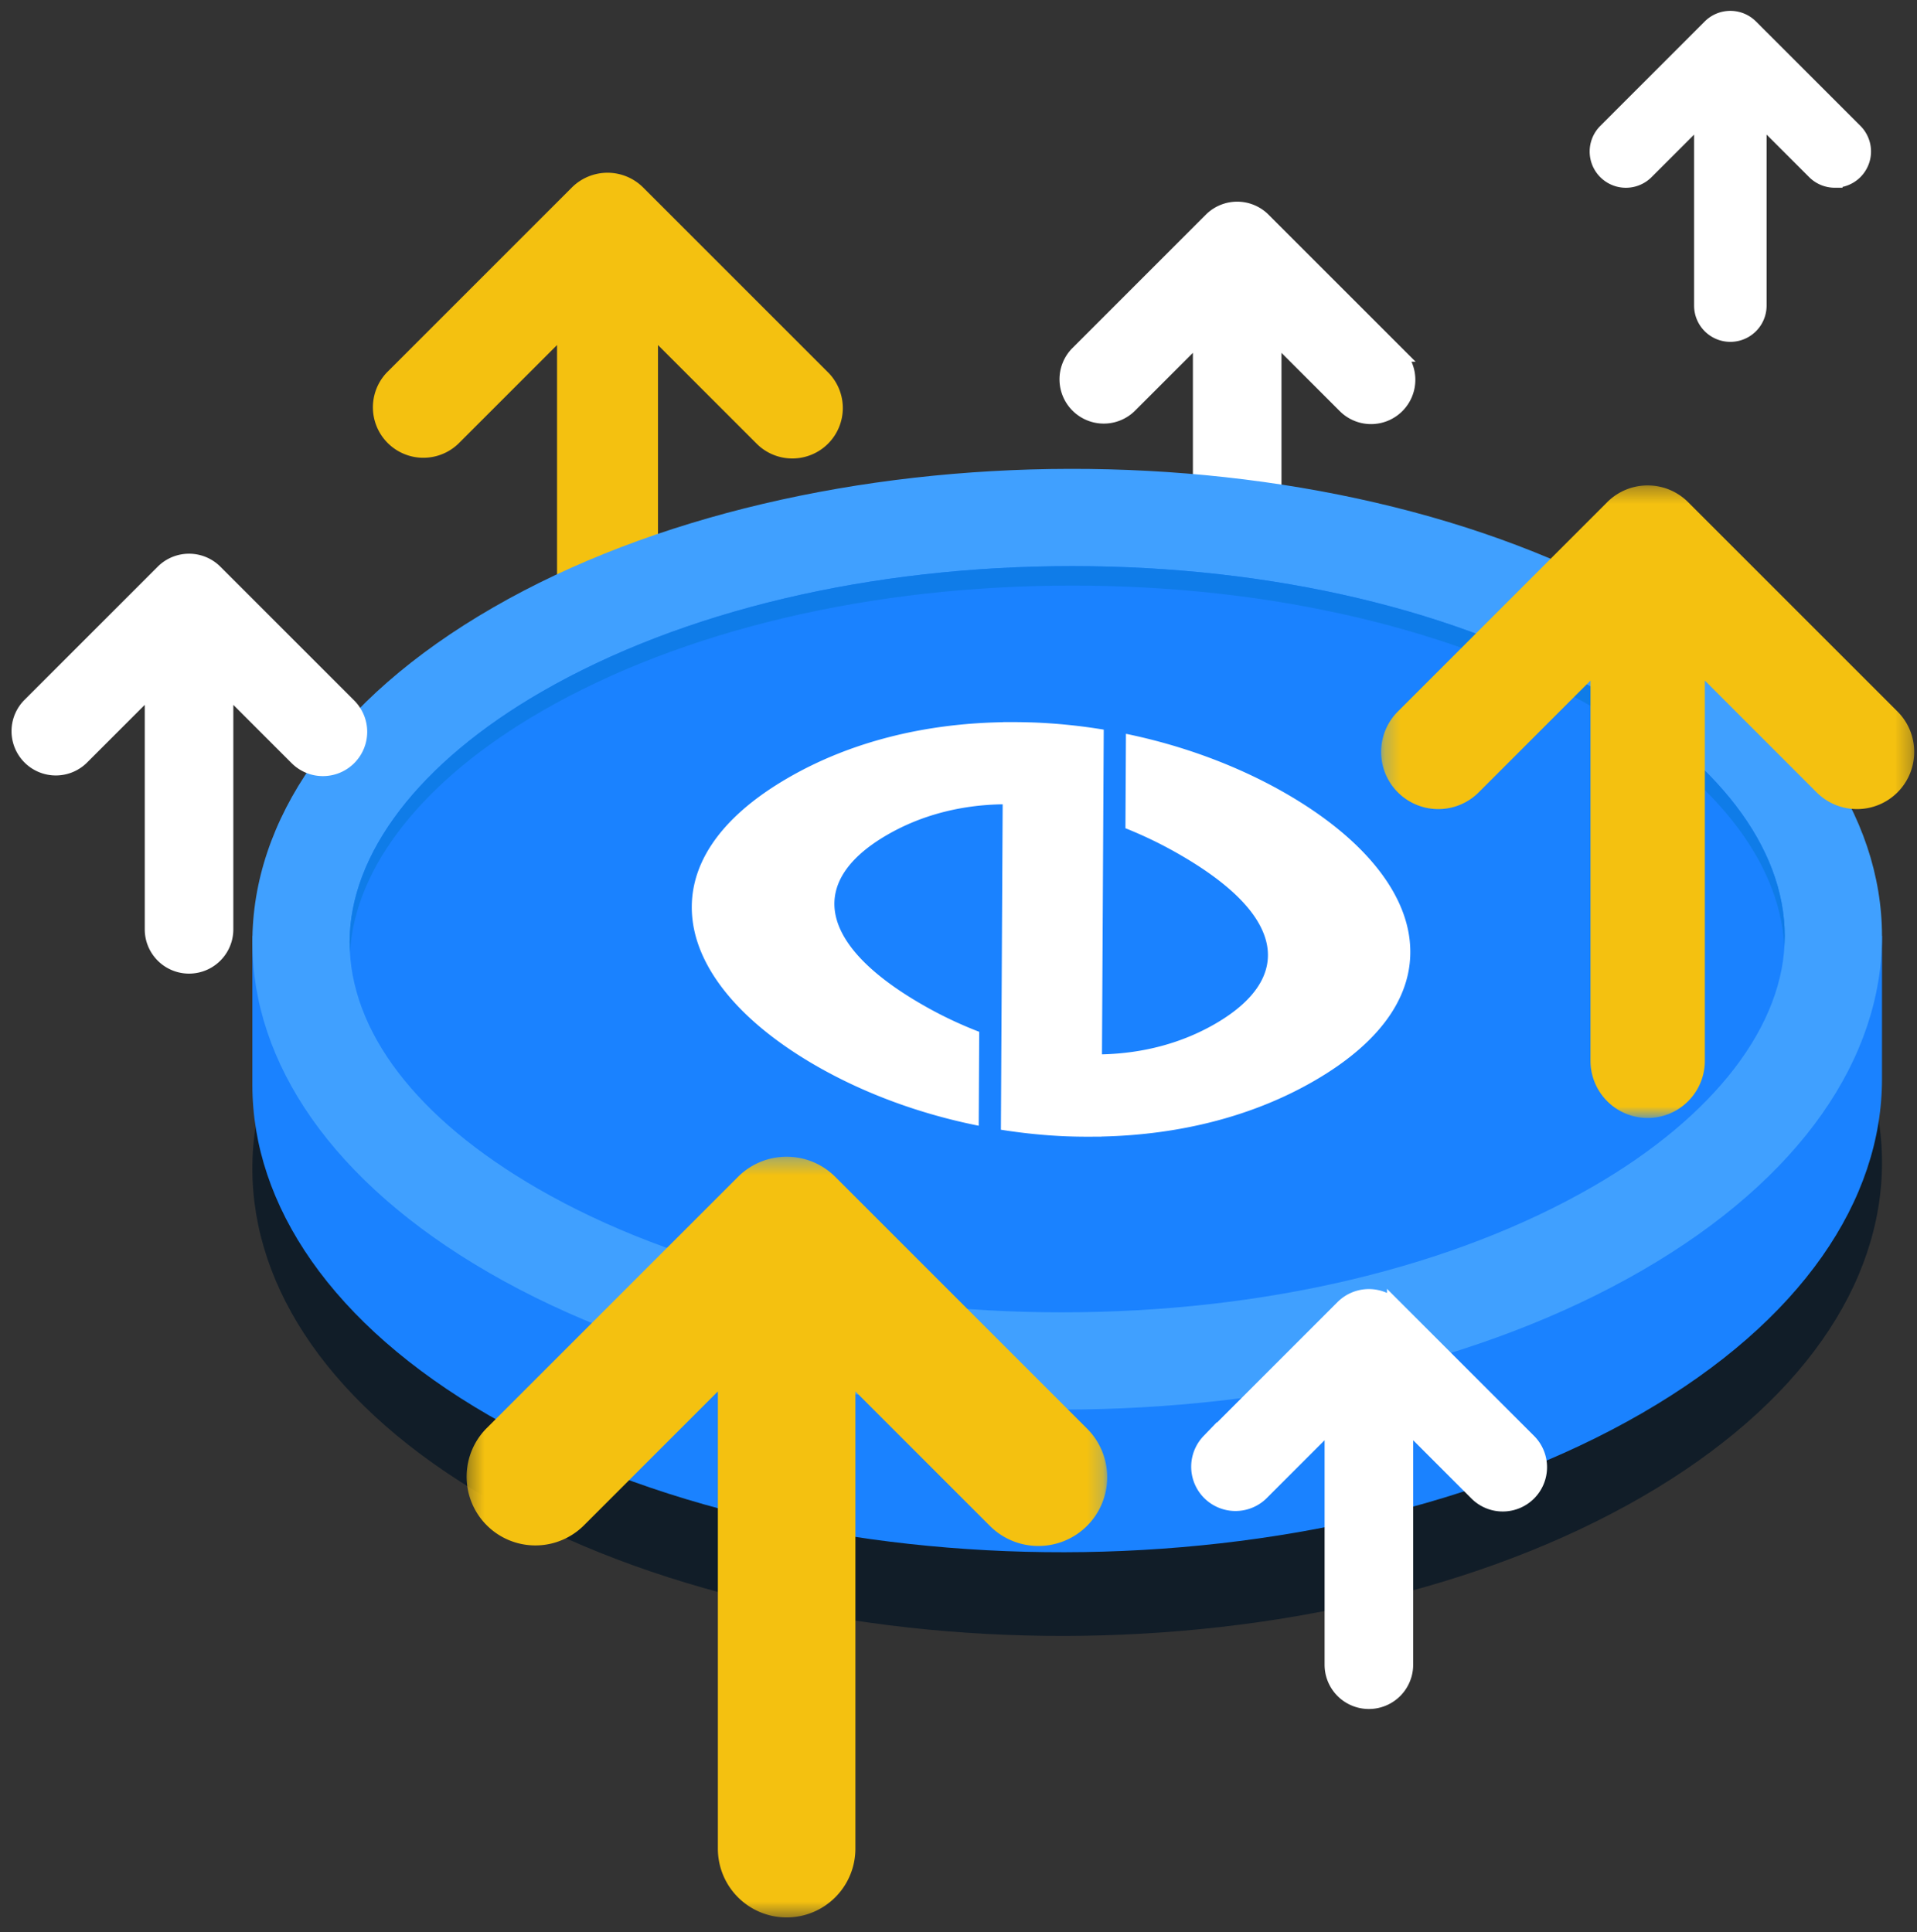 <svg xmlns="http://www.w3.org/2000/svg" xmlns:xlink="http://www.w3.org/1999/xlink" width="124" height="125" viewBox="0 0 124 125">
    <rect x="0" y="0" width="124" height="125" fill="#333333" stroke="none"/>
    <defs>
        <path id="a" d="M.247.315H34.73v40.923H.247z"/>
        <path id="c" d="M.325.309h41.472v49.216H.325z"/>
    </defs>
    <g fill="none" fill-rule="evenodd">
        <path fill="#F4C110" d="M53.56 24.089L41.605 12.133a3.264 3.264 0 0 0-4.617 0L25.032 24.089a3.265 3.265 0 0 0 4.617 4.616l6.383-6.383v21.715a3.264 3.264 0 1 0 6.529 0V22.322l6.383 6.383a3.254 3.254 0 0 0 2.308.956 3.264 3.264 0 0 0 2.308-5.573"/>
        <path fill="#FFF" d="M90.359 22.9l-8.66-8.66a2.365 2.365 0 0 0-3.345 0l-8.66 8.66a2.365 2.365 0 0 0 3.344 3.344l4.624-4.623v15.728a2.364 2.364 0 1 0 4.73 0V21.621l4.623 4.623a2.357 2.357 0 0 0 1.671.693 2.365 2.365 0 0 0 1.672-4.037"/>
        <path stroke="#FFF" d="M90.359 22.9l-8.66-8.66a2.365 2.365 0 0 0-3.345 0l-8.66 8.66a2.365 2.365 0 0 0 3.344 3.344l4.624-4.623v15.728a2.364 2.364 0 1 0 4.73 0V21.621l4.623 4.623a2.357 2.357 0 0 0 1.671.693 2.365 2.365 0 0 0 1.672-4.037z"/>
        <path fill="#111D28" d="M31.645 96.994C21.436 91.1 16.333 83.37 16.324 75.62c-.01-7.826 5.179-15.671 15.554-21.661 20.647-11.921 54.019-11.982 74.537-.135 10.209 5.894 15.312 13.624 15.321 21.373.01 7.826-5.179 15.671-15.554 21.661-20.648 11.921-54.02 11.981-74.537.135"/>
        <path fill="#1A82FF" d="M121.736 60.552v9.23c.01 7.826-5.179 15.671-15.554 21.661-20.647 11.921-54.019 11.981-74.537.135-10.209-5.894-15.312-13.624-15.321-21.373v-9.653h105.412z"/>
        <path fill="#40A0FF" d="M31.645 82.348c-10.209-5.894-15.312-13.624-15.321-21.373-.01-7.826 5.179-15.671 15.554-21.661 20.647-11.921 54.019-11.981 74.537-.135 10.209 5.894 15.312 13.624 15.321 21.373.01 7.826-5.179 15.671-15.554 21.661-20.648 11.921-54.02 11.982-74.537.135"/>
        <path fill="#1A82FF" d="M68.7 84.902c-12.93 0-24.972-2.842-33.91-8.002-7.844-4.53-12.168-10.188-12.175-15.933-.007-5.741 4.517-11.648 12.409-16.205 9.089-5.248 21.283-8.137 34.337-8.137 12.928 0 24.971 2.842 33.91 8.003 7.844 4.529 12.168 10.187 12.174 15.93.007 5.743-4.516 11.65-12.408 16.207-9.09 5.247-21.285 8.137-34.338 8.137"/>
        <path fill="#0F7CE8" d="M35.024 46.02c9.09-5.247 21.283-8.137 34.337-8.137 12.928 0 24.972 2.842 33.91 8.002 7.557 4.365 11.835 9.777 12.144 15.304.011-.21.03-.42.03-.63-.006-5.744-4.33-11.402-12.175-15.932-8.937-5.16-20.98-8.002-33.909-8.002-13.054 0-25.248 2.89-34.337 8.138-7.893 4.556-12.415 10.462-12.41 16.204 0 .21.02.418.03.627.312-5.54 4.777-11.184 12.38-15.573"/>
        <path fill="#FFF" d="M63.307 72.83l.033-6.076a26.274 26.274 0 0 1-3.733-1.787c-6.636-3.83-7.46-7.929-2.208-10.962 2.192-1.265 4.737-1.93 7.458-1.97l-.114 21.053c1.352.215 2.717.358 4.082.42a35.38 35.38 0 0 0 1.706.031v.002c.074 0 .148-.003.223-.003.165-.002.333 0 .498-.003v-.005c5.117-.112 9.829-1.334 13.742-3.593 4.522-2.611 6.653-5.835 6.162-9.322-.462-3.28-3.288-6.571-7.959-9.268-3.103-1.791-6.662-3.11-10.366-3.873l-.033 6.109a27.133 27.133 0 0 1 3.541 1.723c3.055 1.764 4.898 3.55 5.481 5.312.684 2.066-.432 4.01-3.226 5.624-2.176 1.256-4.669 1.908-7.313 1.97l.114-21.008a36.652 36.652 0 0 0-4.249-.451c-.285-.014-.566-.02-.848-.027h-.009c-.325-.008-.65-.01-.973-.008h-.121c-.103 0-.207-.002-.31 0v.006c-5.169.084-9.933 1.305-13.885 3.587-4.525 2.612-6.664 5.84-6.186 9.334.45 3.291 3.269 6.587 7.935 9.282 3.152 1.819 6.78 3.15 10.558 3.903"/>
        <g transform="translate(89.09 31.09)">
            <mask id="b" fill="#fff">
                <use xlink:href="#a"/>
            </mask>
            <path fill="#F4C110" d="M33.648 14.942L20.103 1.397a3.698 3.698 0 0 0-5.23 0L1.33 14.942a3.698 3.698 0 0 0 5.23 5.23l7.23-7.232v24.6a3.698 3.698 0 0 0 7.397 0v-24.6l7.23 7.232a3.688 3.688 0 0 0 2.616 1.083 3.698 3.698 0 0 0 2.615-6.313" mask="url(#b)"/>
        </g>
        <g transform="translate(29.822 74.526)">
            <mask id="d" fill="#fff">
                <use xlink:href="#c"/>
            </mask>
            <path fill="#F4C110" d="M40.494 17.9L24.206 1.611a4.448 4.448 0 0 0-6.29 0L1.627 17.9a4.448 4.448 0 0 0 6.29 6.29l8.696-8.697v29.584a4.447 4.447 0 1 0 8.895 0V15.493l8.697 8.697a4.434 4.434 0 0 0 3.145 1.302 4.448 4.448 0 0 0 3.145-7.592" mask="url(#d)"/>
        </g>
        <path fill="#FFF" d="M98.877 93.25l-8.66-8.66a2.365 2.365 0 0 0-3.344 0l-8.66 8.66a2.365 2.365 0 0 0 3.343 3.345l4.624-4.624V107.7a2.365 2.365 0 1 0 4.73 0V91.97l4.622 4.624a2.359 2.359 0 0 0 1.673.693 2.365 2.365 0 0 0 1.672-4.037"/>
        <path stroke="#FFF" d="M98.877 93.25l-8.66-8.66a2.365 2.365 0 0 0-3.344 0l-8.66 8.66a2.365 2.365 0 0 0 3.343 3.345l4.624-4.624V107.7a2.365 2.365 0 1 0 4.73 0V91.97l4.622 4.624a2.359 2.359 0 0 0 1.673.693 2.365 2.365 0 0 0 1.672-4.037z"/>
        <path fill="#FFF" d="M22.56 45.675l-8.66-8.66a2.365 2.365 0 0 0-3.344 0l-8.66 8.66a2.365 2.365 0 0 0 3.343 3.344l4.624-4.624v15.729a2.364 2.364 0 1 0 4.73 0V44.395l4.623 4.624a2.359 2.359 0 0 0 1.672.692 2.365 2.365 0 0 0 1.672-4.037"/>
        <path stroke="#FFF" d="M22.56 45.675l-8.66-8.66a2.365 2.365 0 0 0-3.344 0l-8.66 8.66a2.365 2.365 0 0 0 3.343 3.344l4.624-4.624v15.729a2.364 2.364 0 1 0 4.73 0V44.395l4.623 4.624a2.359 2.359 0 0 0 1.672.692 2.365 2.365 0 0 0 1.672-4.037z"/>
        <path fill="#FFF" d="M119.987 8.499l-6.756-6.756a1.844 1.844 0 0 0-2.609 0L103.867 8.5a1.844 1.844 0 1 0 2.608 2.608l3.607-3.606v12.27a1.844 1.844 0 1 0 3.689 0V7.5l3.607 3.606c.36.36.832.54 1.304.54a1.845 1.845 0 0 0 1.304-3.149"/>
        <path stroke="#FFF" d="M119.987 8.499l-6.756-6.756a1.844 1.844 0 0 0-2.609 0L103.867 8.5a1.844 1.844 0 1 0 2.608 2.608l3.607-3.606v12.27a1.844 1.844 0 1 0 3.689 0V7.5l3.607 3.606c.36.36.832.54 1.304.54a1.845 1.845 0 0 0 1.304-3.149z"/>
    </g>
</svg>
